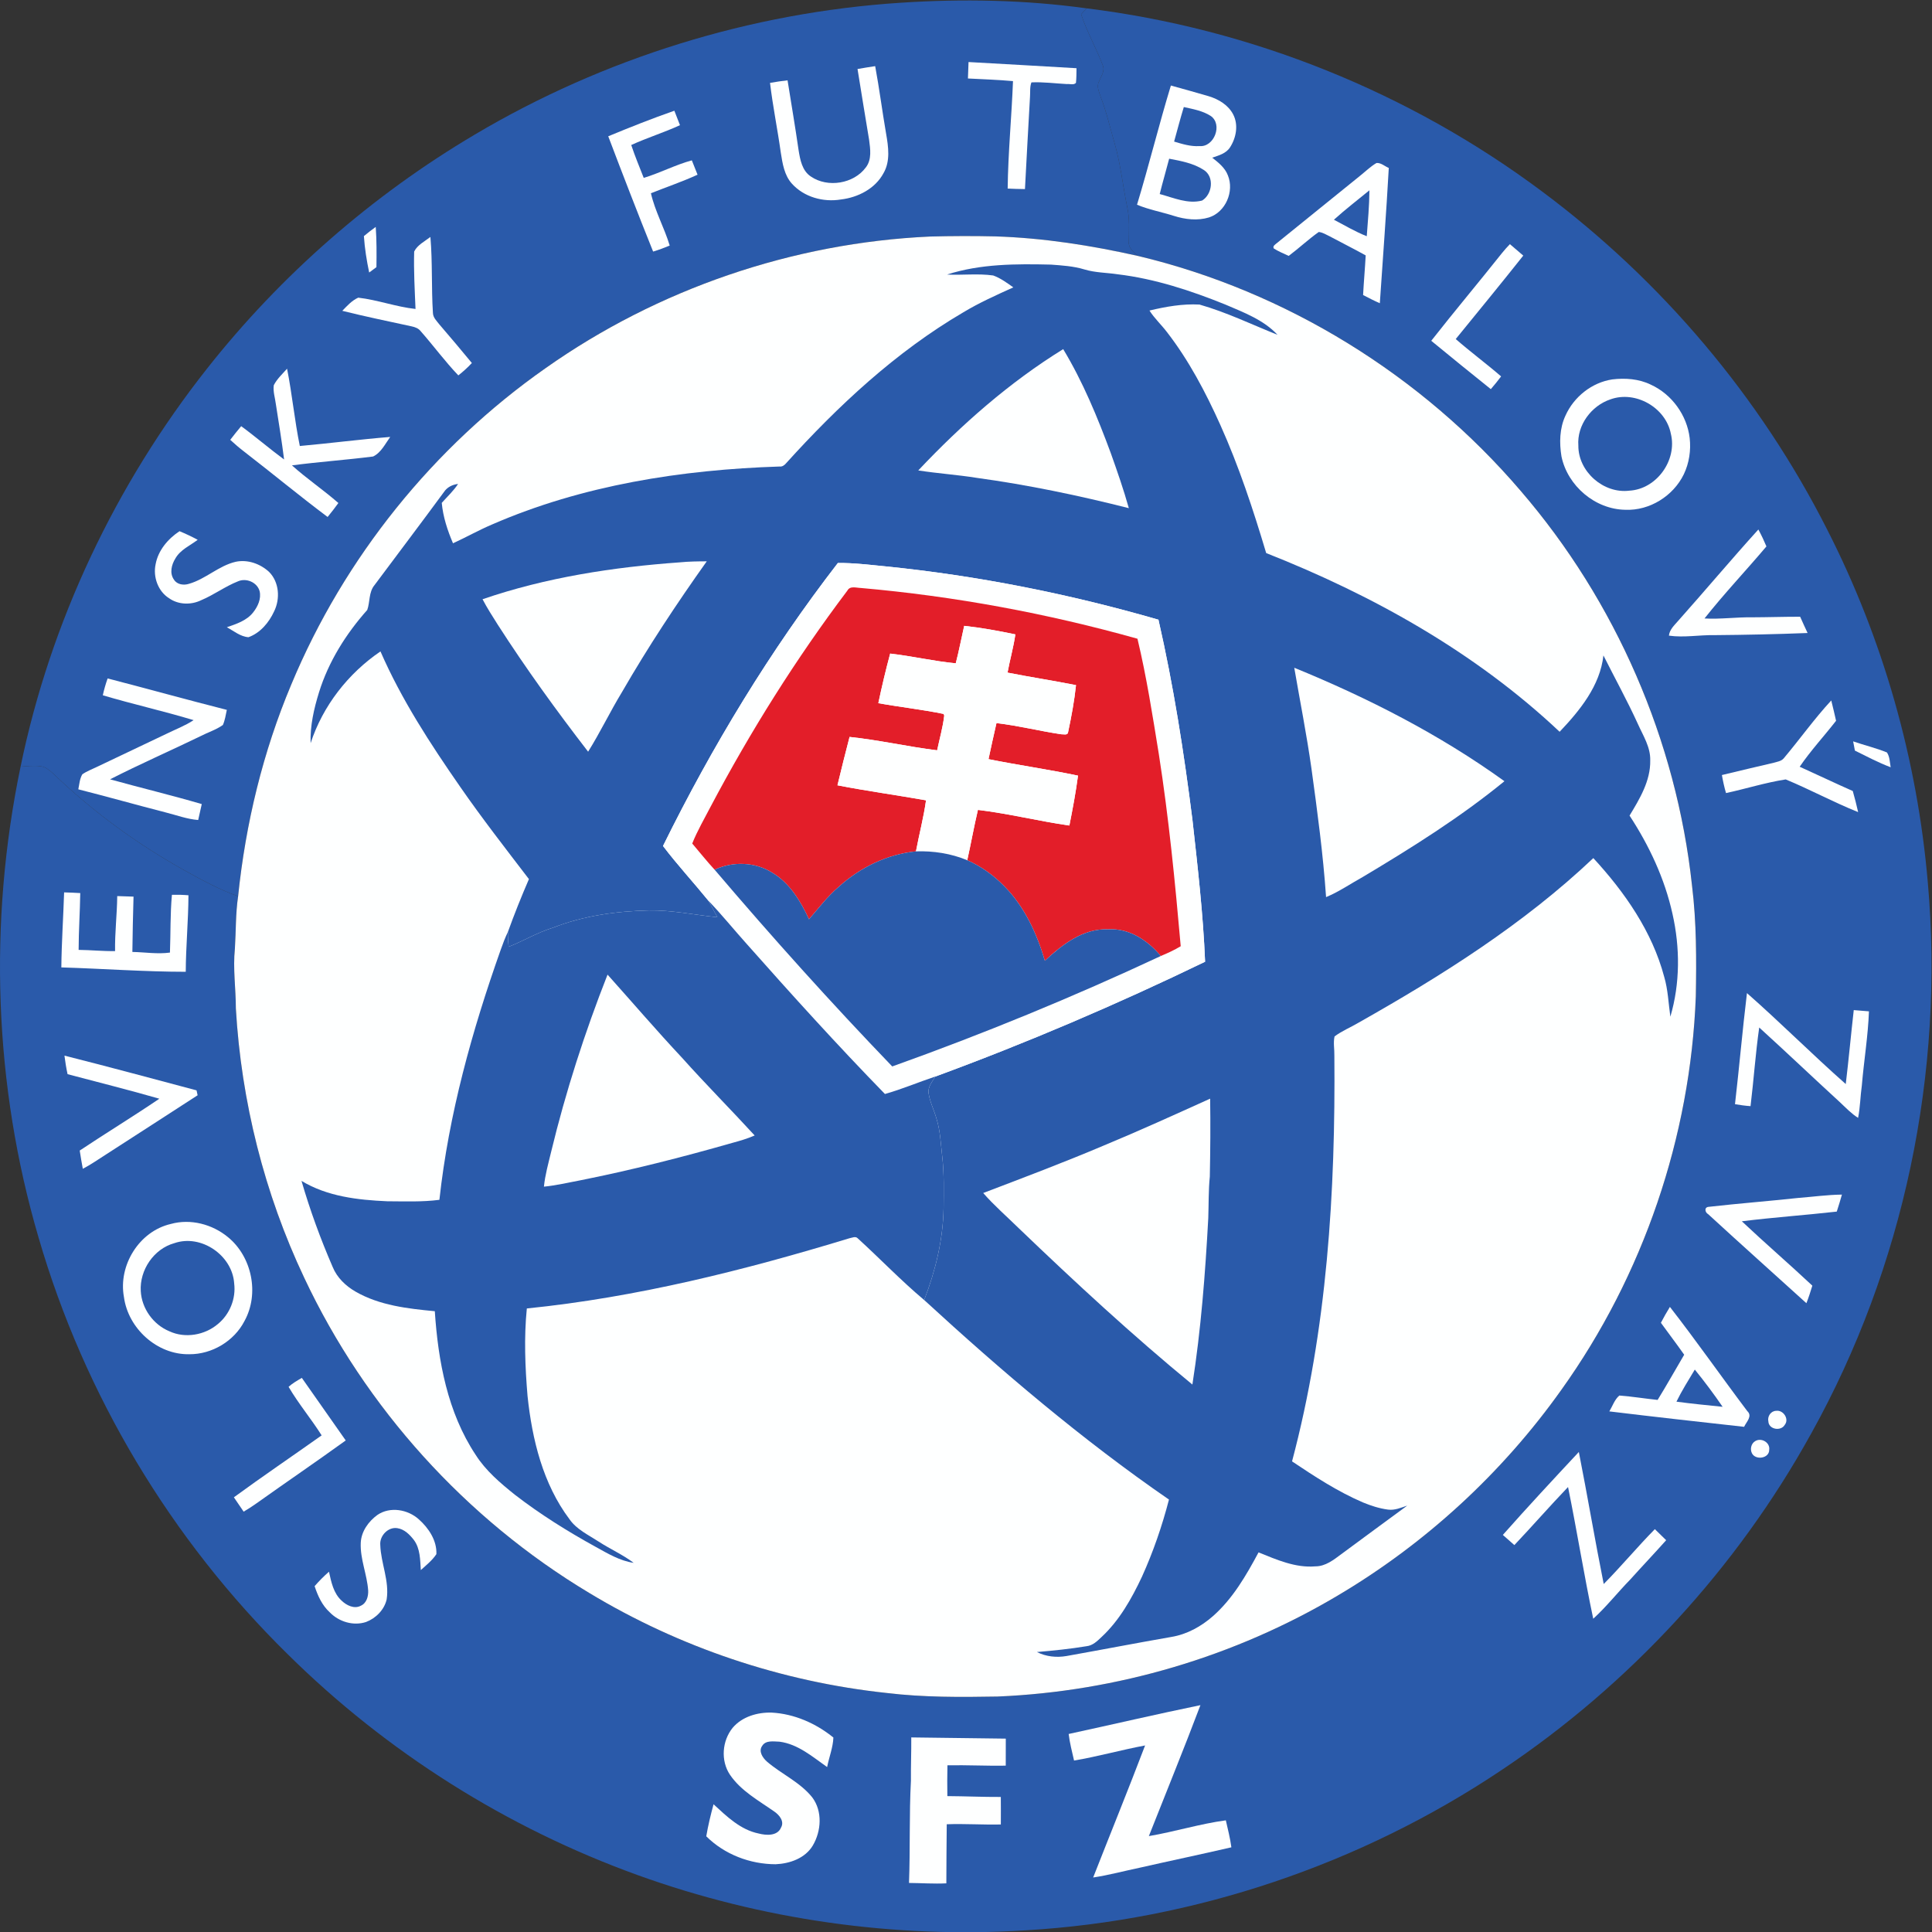<?xml version="1.0" encoding="UTF-8" standalone="no"?>
<svg
   xmlns:dc="http://purl.org/dc/elements/1.1/"
   xmlns:cc="http://creativecommons.org/ns#"
   xmlns:rdf="http://www.w3.org/1999/02/22-rdf-syntax-ns#"
   xmlns:svg="http://www.w3.org/2000/svg"
   xmlns="http://www.w3.org/2000/svg"
   viewBox="0 0 800 800.093"
   height="800.093"
   width="800"
   xml:space="preserve"
   id="svg2"
   version="1.1"><rect x="0" y="0" width="800" height="800.093" fill="#333333" stroke="none"/><defs
     id="defs6"><clipPath
       id="clipPath20"
       clipPathUnits="userSpaceOnUse"><path
         id="path18"
         d="M 0,6000.7 V 0 h 6000 v 6000.7 z" /></clipPath></defs><g
     transform="matrix(1.333,0,0,-1.333,0,800.093)"
     id="g10"><g
       transform="scale(0.1)"
       id="g12"><g
         id="g14"><g
           clip-path="url(#clipPath20)"
           id="g16"><path
             id="path22"
             style="fill:#2a5aaa;fill-opacity:1;fill-rule:nonzero;stroke:none"
             d="m 1474.21,5583.78 c 400.62,237.69 857.53,379.45 1322.38,409.84 192.89,12.68 387.51,9.18 579.11,-17.41 -5.85,-6.09 -11.57,-12.18 -17.36,-18.27 17.91,-54.57 46.89,-104.6 67.08,-158.19 7.92,-17.84 -5.37,-34.46 -11.33,-50.58 -8.79,-15.32 0.31,-32.36 4.86,-47.5 18.52,-47.81 29.79,-97.95 44.12,-147.11 18.27,-63.99 24.97,-130.44 38.45,-195.47 7.88,-35.33 5.36,-71.57 5.05,-107.38 -2.22,-20.18 15.51,-33.22 29.1,-44.73 -145.58,32.73 -293.8,56.06 -443.13,60.86 -67.87,1.59 -135.79,1.35 -203.66,-0.43 -425.96,-19.39 -845.46,-162.69 -1193.84,-408.68 -348.8,-244.39 -626.18,-589.26 -790.024,-982.43 -88.176,-209.38 -142.071,-432.42 -165.328,-658.23 -58.266,20.74 -112.661,50.57 -166.622,80.48 -146.441,81.65 -283.156,181.08 -404.183,297.24 -12.242,11.02 -25.039,23.75 -42.207,26.09 -20.86,2.77 -41.899,0.37 -62.762,-1.17 92.785,450.15 294.973,876.66 579.723,1237.1 229.136,290.29 512.353,537.64 830.573,725.97 v 0" /><path
             id="path24"
             style="fill:#2a5aaa;fill-opacity:1;fill-rule:nonzero;stroke:none"
             d="m 3358.34,5957.94 c 5.79,6.09 11.51,12.18 17.36,18.27 510.81,-62.82 1003.78,-261.43 1415.77,-569.75 369.67,-275.65 675.64,-636.95 884.04,-1048.57 174.19,-341.12 280.57,-716.38 313.06,-1097.92 52.06,-589.44 -74.51,-1193.72 -362.46,-1711.05 C 5395.06,1130.71 5062.32,769.469 4665.02,504.16 4227.5,210.73 3711.09,36.672 3185.14,5.84 2777.64,-19.699 2364.84,38.762 1980.72,177.5 1574.76,324.012 1201.09,559.539 894.184,863.129 531.656,1218.95 261.977,1668.77 120.152,2156.7 -19.211,2630.23 -36.5,3137.71 63.914,3620.71 c 20.863,1.54 41.902,3.94 62.762,1.17 17.168,-2.34 29.965,-15.07 42.207,-26.09 121.027,-116.16 257.742,-215.59 404.183,-297.24 53.961,-29.91 108.356,-59.74 166.622,-80.48 -8.063,-54.02 -6.524,-108.66 -10.032,-162.93 -6.457,-61.9 3.016,-123.67 3.016,-185.57 16.859,-288.94 88.539,-574.8 212.332,-836.54 189.876,-404 502.016,-749.24 884.846,-978.8 280.45,-169.511 598.37,-276.199 924.22,-311.031 114.32,-13.84 229.63,-13.097 344.56,-11.07 370.54,15.441 736.87,123.73 1055.84,313.061 273.18,161.51 511.91,380.98 695.76,639.7 254.24,355.34 401.1,785.91 417.6,1222.47 2.03,114.74 2.27,229.92 -11.82,344 -48.42,449.96 -236.83,883.18 -532.16,1225.96 -306.97,359.07 -728.32,619.96 -1188.18,729.66 -13.59,11.51 -31.32,24.55 -29.1,44.73 0.31,35.81 2.83,72.05 -5.05,107.38 -13.48,65.03 -20.18,131.48 -38.45,195.47 -14.33,49.16 -25.6,99.3 -44.12,147.11 -4.55,15.14 -13.65,32.18 -4.86,47.5 5.96,16.12 19.25,32.74 11.33,50.58 -20.19,53.59 -49.17,103.62 -67.08,158.19 v 0" /><path
             id="path26"
             style="fill:#feffff;fill-opacity:1;fill-rule:nonzero;stroke:none"
             d="m 3008.62,5809.47 c 111.85,-6.09 223.59,-12.74 335.39,-19.19 -0.25,-15.21 0,-30.46 -1.72,-45.6 -7.27,-7.56 -19.01,-2.52 -28.12,-3.63 -36.73,1.91 -73.4,6.95 -110.2,5.23 -5.42,-14.33 -3.26,-30.21 -4.43,-45.22 -5.17,-95.43 -10.89,-190.8 -15.63,-286.23 -17.97,0.12 -35.87,0.73 -53.71,1.6 1.29,111.42 12.24,222.48 16.54,333.79 -46.57,4.19 -93.33,5.73 -139.97,8.19 0.49,17.04 1.23,34.02 1.85,51.06 v 0" /><path
             id="path28"
             style="fill:#feffff;fill-opacity:1;fill-rule:nonzero;stroke:none"
             d="m 2663.81,5787.81 c 18.21,3.2 36.49,6.22 54.82,8.92 12.92,-69.71 21.91,-140.1 33.96,-209.93 7.02,-40.3 13.61,-85.16 -8,-122.38 -25.96,-48.55 -79.49,-75.62 -132.59,-81.9 -54.57,-9.04 -114.31,7.33 -151.97,49.05 -23.87,26.27 -29.29,63 -34.64,96.72 -10.03,72.35 -24.86,143.97 -33.41,216.45 18.02,3.2 36.17,5.85 54.45,7.94 11.5,-72.18 23.81,-144.22 34.21,-216.52 4.86,-30.02 10.89,-64.54 38.46,-82.45 52.05,-35.62 133.02,-22.45 170.55,28.49 18.95,24.49 13.85,57.28 10.09,85.77 -12.36,73.22 -23.99,146.57 -35.93,219.84 v 0" /><path
             id="path30"
             style="fill:#feffff;fill-opacity:1;fill-rule:nonzero;stroke:none"
             d="m 3531.98,5366.22 c 37.28,122.75 67.8,247.53 105.21,370.28 39.07,-10.89 78.26,-21.59 117.21,-33.11 31.02,-9.29 61.53,-27.56 76.61,-57.27 16.43,-32.25 9.04,-72 -9.97,-101.47 -12.18,-19.26 -35.31,-25.41 -55.5,-32.24 19.2,-15.07 39.75,-31.25 48.67,-54.88 20.49,-49.59 -6.83,-114.26 -58.82,-130.82 -35.32,-10.76 -73.9,-6.21 -108.6,4.81 -38.14,12.12 -77.77,19.25 -114.81,34.7 v 0" /><path
             id="path32"
             style="fill:#2a5aaa;fill-opacity:1;fill-rule:nonzero;stroke:none"
             d="m 3677.37,5669.68 c 28.3,-6.34 58.08,-11.45 82.94,-27.26 39.07,-25.84 11.44,-98.26 -34.33,-94.01 -27.07,-1.85 -53.16,6.39 -78.76,13.97 9.97,35.8 19.2,71.8 30.15,107.3 v 0" /><path
             id="path34"
             style="fill:#feffff;fill-opacity:1;fill-rule:nonzero;stroke:none"
             d="m 1889.41,5578.86 c 67.8,28.06 136.1,55.19 205.38,79.37 5.79,-14.94 11.57,-29.96 17.48,-44.91 -49.53,-22.77 -101.83,-38.89 -151.43,-61.59 11.51,-34.58 25.54,-68.24 38.83,-102.14 50.82,15.44 98.14,40.48 149.39,54.51 5.97,-14.83 11.88,-29.71 17.79,-44.6 -47.26,-21.66 -96.61,-38.34 -144.84,-57.59 12.79,-56.3 41.77,-107.31 58.32,-162.5 -16.86,-7.08 -33.96,-13.48 -51.5,-18.7 -47.8,118.8 -94.01,238.36 -139.42,358.15 v 0" /><path
             id="path36"
             style="fill:#2a5aaa;fill-opacity:1;fill-rule:nonzero;stroke:none"
             d="m 3631.84,5509.21 c 36.91,-7.01 75.74,-14.15 107.62,-35.01 33.52,-21.1 26.45,-75.86 -5.3,-95 -44.86,-11.57 -88.97,8.8 -131.66,20.25 9.04,36.79 19.93,73.09 29.34,109.76 v 0" /><path
             id="path38"
             style="fill:#feffff;fill-opacity:1;fill-rule:nonzero;stroke:none"
             d="m 4223.93,5455.38 c 17.11,13.59 32.85,29.22 51.81,40.42 13.96,1.48 25.78,-10.28 38.33,-15.32 -7.76,-140.16 -18.39,-280.14 -27.82,-420.24 -17.71,7.69 -34.88,16.55 -51.99,25.47 2.16,41.1 5.91,82.02 8.07,123.12 -36.98,20.61 -74.88,39.44 -112.17,59.43 -10.89,5.11 -21.47,12.06 -33.65,13.29 -32.43,-23.01 -61.48,-50.39 -93.28,-74.26 -15.75,7.2 -31.81,13.85 -46.46,23.07 -3.87,7.51 3.58,11.45 8.37,15.69 86.39,69.59 172.35,139.74 258.79,209.33 v 0" /><path
             id="path40"
             style="fill:#2a5aaa;fill-opacity:1;fill-rule:nonzero;stroke:none"
             d="m 4143.64,5319.64 c 35.44,32 73.27,61.16 110.26,91.37 -0.25,-47.68 -4.74,-95.12 -8.25,-142.62 -35.5,14.03 -68.36,33.59 -102.01,51.25 v 0" /><path
             id="path42"
             style="fill:#feffff;fill-opacity:1;fill-rule:nonzero;stroke:none"
             d="m 1130.39,5268.76 c 11.94,9.9 24.12,19.57 36.8,28.54 2.89,-41.53 2.77,-83.3 2.15,-124.96 -7.5,-5.54 -15.01,-11.13 -22.52,-16.67 -7.87,37.29 -13.85,75 -16.43,113.09 v 0" /><path
             id="path44"
             style="fill:#feffff;fill-opacity:1;fill-rule:nonzero;stroke:none"
             d="m 1695.04,4858.73 c 348.38,245.99 767.88,389.29 1193.84,408.68 67.87,1.78 135.79,2.02 203.66,0.43 149.33,-4.8 297.55,-28.13 443.13,-60.86 459.86,-109.7 881.21,-370.59 1188.18,-729.66 295.33,-342.78 483.74,-776 532.16,-1225.96 14.09,-114.08 13.85,-229.26 11.82,-344 -16.5,-436.56 -163.36,-867.13 -417.6,-1222.47 -183.85,-258.72 -422.58,-478.19 -695.76,-639.7 -318.97,-189.331 -685.3,-297.62 -1055.84,-313.061 -114.93,-2.027 -230.24,-2.77 -344.56,11.07 -325.85,34.832 -643.77,141.52 -924.22,311.031 -382.83,229.56 -694.97,574.8 -884.846,978.8 -123.793,261.74 -195.473,547.6 -212.332,836.54 0,61.9 -9.473,123.67 -3.016,185.57 3.508,54.27 1.969,108.91 10.032,162.93 23.257,225.81 77.152,448.85 165.328,658.23 163.844,393.17 441.224,738.04 790.024,982.43 v 0" /><path
             id="path46"
             style="fill:#feffff;fill-opacity:1;fill-rule:nonzero;stroke:none"
             d="m 1286.55,5220.76 c 9.97,20.49 32.8,31.69 50.46,45.35 6.76,-78.51 2.77,-157.57 7.81,-236.15 0.43,-14.39 11.63,-24.66 19.81,-35.31 34.28,-39.57 67.75,-79.86 101.16,-120.11 -12.99,-13.9 -27.07,-26.7 -42.03,-38.45 -41.66,43.5 -77.28,92.29 -117.03,137.39 -6.82,8.8 -17.41,12.62 -27.93,14.89 -71.92,15.63 -144.1,30.45 -215.53,48.3 14.88,15.33 29.71,32.06 49.53,40.86 60.05,-6.83 117.64,-28.61 177.94,-35.07 -2.41,59.37 -5.91,118.87 -4.19,178.3 v 0" /><path
             id="path48"
             style="fill:#feffff;fill-opacity:1;fill-rule:nonzero;stroke:none"
             d="m 4665.95,5216.34 c 7.63,9.53 15.88,18.58 24.37,27.44 13.72,-11.94 27.57,-23.82 41.53,-35.57 -69.03,-87.05 -139.61,-173.01 -209.81,-259.22 45.84,-40.05 94.88,-76.23 140.95,-116.04 -10.14,-13.6 -20.85,-26.7 -31.98,-39.56 -61.9,49.83 -123.8,99.61 -185.02,150.19 72.11,91.86 147.3,181.33 219.96,272.76 v 0" /><path
             id="path50"
             style="fill:#2a5aaa;fill-opacity:1;fill-rule:nonzero;stroke:none"
             d="m 2941.8,5149.33 c 103.86,33.47 214.8,33.41 322.83,30.89 34.77,-2.59 70.08,-4.74 103.69,-14.95 33.72,-10.28 69.27,-9.91 103.85,-15.14 115.61,-13.91 227.1,-50.64 334.6,-94.14 57.16,-24.55 118.25,-47.31 161.76,-93.89 -80.42,32.18 -158.94,70.27 -242.43,94.02 -52.35,2.82 -104.66,-6.46 -155.42,-18.59 15.19,-24.05 36.37,-43.44 53.59,-66.02 68.42,-88.1 120.73,-187.6 166.38,-289.06 57.9,-128.78 102.2,-263.16 142.56,-398.33 332.25,-131 650.48,-309 911.54,-555.12 62.89,66.27 125.71,143.12 136.05,237.19 35.62,-71 74.14,-140.59 107.06,-212.95 16.24,-36.24 39.56,-72.05 38.33,-113.39 1.17,-63.19 -32.67,-119.06 -64.23,-171.23 61.03,-93.22 109.21,-195.91 133.33,-305.06 23.74,-104.85 23.92,-216.1 -6.59,-319.58 -5.9,41.4 -7.26,83.55 -19.13,123.91 -37.35,140.6 -122.63,262.98 -220.15,368.74 -216.52,-205.07 -470.52,-365.16 -729.24,-511.24 -24.62,-14.7 -51.75,-25.41 -74.64,-42.82 -4.36,-19.57 0,-39.8 -0.55,-59.69 3.76,-422.95 -22.52,-850.02 -131.43,-1260.28 70.33,-47.14 141.71,-93.71 219.72,-127.31 25.16,-10.45 51.38,-18.95 78.51,-22.51 20.73,-2.84 40.36,6.08 59.62,12.42 -68.42,-49.84 -136.35,-100.41 -204.58,-150.56 -23.99,-17.84 -49.4,-38.27 -80.98,-38.14 -62.08,-5.24 -120.22,20.85 -176.39,43.37 -38.27,-71.31 -79.68,-143.24 -141.03,-197.499 -36.73,-32.441 -81.22,-57.16 -130.01,-65.16 -108.66,-18.902 -217.01,-39.93 -325.6,-59.262 -31.02,-5.347 -63.63,-1.957 -91.81,12.43 51.62,4.371 103.18,9.66 154.32,18.101 19.01,2.02 33.16,15.872 46.33,28.422 55.75,51.797 93.59,119.238 125.64,187.418 34.95,77.21 62.64,157.63 83.93,239.65 -269.62,185.82 -519.56,398.58 -760.44,619.9 35.26,91.06 58.58,187.11 60.36,285.06 0.25,53.53 1.97,107.31 -4.25,160.59 -4.61,39.45 -5.9,79.68 -17.84,117.83 -7.57,26.82 -20.79,51.99 -24.67,79.74 -2.34,19.38 11.69,35.13 20.73,50.88 285.13,104.85 564.89,224.4 838.33,356.75 -6.02,147.36 -23.01,294.1 -39.31,440.6 -26.27,208.65 -58.71,416.8 -105.59,621.87 -277.25,80.23 -561.5,136.78 -848.78,165.76 -48.92,4.68 -97.84,10.95 -147.06,10.34 -211.04,-273.06 -390.64,-569.64 -543.17,-879 44.54,-58.82 94.75,-113.03 141.2,-170.25 9.73,-16.73 18.41,-34.09 27.57,-51.13 -70.88,7.26 -141.15,22.34 -212.7,21.16 -101.34,-2.39 -203.48,-16.49 -298.24,-53.83 -47.99,-14.58 -90.99,-40.86 -137.45,-59.19 -1.36,15.32 -2.64,30.64 -2.28,46.02 19.94,55.44 41.97,110.2 65.35,164.28 -72.36,94.7 -145.7,188.71 -213.57,286.73 -92.84,133.64 -182.37,270.97 -247.59,420.54 -100.41,-68.23 -179.17,-169.26 -217.01,-285.06 -1.847,53.96 10.336,107.18 26.211,158.38 29.599,95.31 83.799,181.32 149.759,255.53 8.8,24.73 4.31,55 22.4,76.97 71.74,96.35 144.41,192.09 215.54,288.94 9.9,15.32 26.39,23.44 44.17,25.53 -14.21,-21.84 -33.53,-39.5 -50.7,-58.88 4.06,-43.62 17.84,-85.47 34.95,-125.52 40.79,18.64 79.93,40.85 121.27,58.39 280.88,122.26 588.59,170.19 893.03,180.09 8,-1.04 14.39,3.33 19.44,9.05 162.13,179.35 341.61,346.9 551.11,469.71 49.78,30.02 102.88,53.77 155.73,77.71 -19.75,13.97 -39.62,28.73 -62.57,36.98 -47.5,6.7 -95.68,0.49 -143.36,2.89 v 0" /><path
             id="path52"
             style="fill:#feffff;fill-opacity:1;fill-rule:nonzero;stroke:none"
             d="m 2852.46,4540.87 c 134.38,142.56 283.15,273.56 450.2,376.8 61.28,-101.52 106.69,-211.84 147.79,-322.83 20.12,-56.55 39.94,-113.34 56.12,-171.18 -155.61,39.38 -313,72.3 -472.11,94.08 -60.42,9.72 -121.64,13.66 -182,23.13 v 0" /><path
             id="path54"
             style="fill:#feffff;fill-opacity:1;fill-rule:nonzero;stroke:none"
             d="m 850.496,4805.69 c 10.152,19.57 26.707,34.83 41.227,51.13 15.875,-79.55 23.32,-160.59 39.625,-240.08 93.702,8.43 187.052,20.61 280.812,28.18 -15.56,-21.41 -28.48,-49.1 -53.22,-60.79 -83.73,-10.71 -168.217,-16.49 -252.022,-27.57 46.086,-41.41 97.652,-76.17 144.222,-116.9 -10.64,-14.89 -21.96,-29.23 -33.47,-43.38 -87.494,65.53 -171.658,135.36 -258.174,202.18 -15.379,11.76 -30.086,24.31 -44.301,37.42 10.957,14.45 22.399,28.54 34.028,42.45 45.347,-33.23 87.925,-70.14 133.273,-103.43 -7.203,57.53 -16.676,114.75 -25.598,172.03 -2.402,19.51 -9.226,39.07 -6.402,58.76 v 0" /><path
             id="path56"
             style="fill:#feffff;fill-opacity:1;fill-rule:nonzero;stroke:none"
             d="m 5008.24,4823.6 c 40.3,4.86 82.62,1.84 119.61,-16.19 65.28,-29.71 112.65,-95 120.96,-166.25 4.25,-38.08 -1.66,-77.58 -18.27,-112.22 -32.74,-67.44 -106.08,-113.46 -181.51,-110.32 -94.08,1.29 -179.6,74.26 -198.56,165.88 -6.88,42.15 -5.96,87.49 12.49,126.75 26.03,58.2 81.9,102.81 145.28,112.35 v 0" /><path
             id="path58"
             style="fill:#2a5aaa;fill-opacity:1;fill-rule:nonzero;stroke:none"
             d="m 5002.57,4761.64 c 77.9,28.18 171.85,-25.41 187.67,-106.69 20.43,-82.02 -43.99,-172.28 -128.97,-176.96 -80.04,-9.97 -158.86,59.13 -158.32,139.92 -4.85,63.43 40.32,123.85 99.62,143.73 v 0" /><path
             id="path60"
             style="fill:#feffff;fill-opacity:1;fill-rule:nonzero;stroke:none"
             d="m 5212.57,4073.13 c 83.86,94.14 164.96,190.8 249.56,284.26 9.23,-17.1 17.54,-34.57 25.04,-52.54 -63.43,-75.19 -131.41,-146.68 -192.33,-223.84 49.34,-2.77 98.5,4.3 147.85,3.57 49.78,0.12 99.49,1.91 149.27,1.78 7.32,-16.92 15.32,-33.65 23.07,-50.51 -96.41,-3.82 -192.83,-5.85 -289.3,-6.65 -47.2,0.92 -94.4,-8.3 -141.46,-1.54 2.03,18.89 16.61,31.88 28.3,45.47 v 0" /><path
             id="path62"
             style="fill:#feffff;fill-opacity:1;fill-rule:nonzero;stroke:none"
             d="m 483.355,4249.29 c 7.938,43.38 38.333,79 74.266,102.81 19.258,-7.93 38.149,-16.85 56.484,-26.76 -23.933,-18.15 -53.902,-30.7 -69.339,-57.96 -12.067,-19.38 -18.707,-45.9 -4.246,-65.96 9.66,-15.32 30.148,-18.03 46.203,-12.86 52.117,14.77 92.355,56.17 145.461,68.54 37.097,7.88 76.171,-6.15 103.613,-31.38 31.746,-31.81 35.008,-83.8 15.625,-122.87 -15.934,-34.58 -43.008,-66.94 -79.559,-80.05 -24.914,1.72 -45.711,19.38 -67.183,30.95 29.535,10.22 61.648,20.43 81.707,46.09 14.457,18.21 25.66,42.39 20.058,66.02 -7.566,27.62 -41.597,41.84 -67.312,30.45 -39.813,-15.75 -74.508,-41.96 -114.074,-58.51 -31.071,-15.26 -70.579,-14.46 -99.305,5.72 -34.824,21.54 -50.766,66.39 -42.399,105.77 v 0" /><path
             id="path64"
             style="fill:#feffff;fill-opacity:1;fill-rule:nonzero;stroke:none"
             d="m 2112.21,4255.38 c 27.68,2.71 55.5,3.07 83.24,3.14 -93.58,-131.55 -182.68,-266.42 -263.4,-406.28 -36.92,-60.66 -67.49,-124.96 -105.15,-185.08 -98.69,127.86 -193.51,258.86 -280.82,394.78 -16.3,25.9 -32.98,51.62 -47.13,78.81 197.51,67.81 405.53,99.74 613.26,114.63 v 0" /><path
             id="path66"
             style="fill:#feffff;fill-opacity:1;fill-rule:nonzero;stroke:none"
             d="m 2602.71,4253.29 c 49.22,0.61 98.14,-5.66 147.06,-10.34 287.28,-28.98 571.53,-85.53 848.78,-165.76 46.88,-205.07 79.32,-413.22 105.59,-621.87 16.3,-146.5 33.29,-293.24 39.31,-440.6 -273.44,-132.35 -553.2,-251.9 -838.33,-356.75 -52.29,-17.47 -103.12,-39.13 -156.16,-54.14 -147.48,151.3 -289.3,308.01 -429.4,466.14 -39.94,44.42 -77.41,91 -118.82,134.07 -46.45,57.22 -96.66,111.43 -141.2,170.25 152.53,309.36 332.13,605.94 543.17,879 v 0" /><path
             id="path68"
             style="fill:#e31e29;fill-opacity:1;fill-rule:nonzero;stroke:none"
             d="m 2632.25,4167.52 c 8.12,15.68 27.44,8.55 41.34,8.24 290.67,-25.47 578.87,-78.81 859.8,-157.7 28.31,-118.38 47.02,-238.85 66.46,-358.95 30.89,-197.7 50.39,-396.98 67.92,-596.28 -19.68,-11.93 -40.67,-21.47 -61.9,-30.33 -39.86,47.99 -97.95,86.82 -162.8,82.76 -78.08,3.75 -143.24,-47.32 -197.32,-97.53 -25.04,84.6 -63.01,167.73 -125.76,231.23 -32.92,33.96 -72.06,62.08 -115.38,81.09 11.64,51.93 20.86,104.41 33.17,156.28 95.43,-11.38 188.95,-34.88 284.08,-48.55 10.27,51.45 19.93,103.01 26.83,155 -92.24,19.38 -185.64,32.67 -278.05,51.19 8.06,37.35 16.11,74.76 24.74,111.98 67.49,-7.75 133.57,-24.61 200.7,-34.58 6.89,0.37 20.86,-4.3 21.84,6.46 10.28,48.24 19.32,96.97 24.56,146.07 -70.71,14.09 -142.02,24.92 -212.71,38.89 7.31,39.75 18.52,78.7 24.3,118.75 -52.54,11.01 -105.52,20.74 -158.93,26.52 -8.86,-38.76 -16.18,-77.9 -26.21,-116.35 -68.42,6.52 -135.49,22.39 -203.72,30.21 -13.72,-50.95 -25.9,-102.39 -36.79,-154.07 67.31,-12.12 135.54,-19.56 202.55,-33.35 l 2.21,-4.98 c -4.18,-36.55 -14.58,-72.12 -22.09,-108.11 -91.06,11.26 -180.77,32 -272.01,41.59 -12.93,-49.96 -25.66,-100.04 -37.6,-150.25 91.31,-17.78 183.54,-30.39 275.1,-46.63 -7.32,-53.41 -21.41,-105.59 -31.26,-158.56 -89.65,-9.05 -173.82,-50.21 -240.15,-110.39 -34.88,-29.53 -62.26,-66.26 -92.1,-100.54 -26.03,55.87 -59.44,112.17 -113.9,144.53 -53.1,33.72 -122.69,36 -179.29,9.42 -24.24,26.15 -46.39,54.21 -69.53,81.34 15.82,39.69 37.54,76.6 57.1,114.5 123.92,234.25 265.13,459.5 424.8,671.1 v 0" /><path
             id="path70"
             style="fill:#feffff;fill-opacity:1;fill-rule:nonzero;stroke:none"
             d="m 2995.14,4058.06 c 53.41,-5.78 106.39,-15.51 158.93,-26.52 -5.78,-40.05 -16.99,-79 -24.3,-118.75 70.69,-13.97 142,-24.8 212.71,-38.89 -5.24,-49.1 -14.28,-97.83 -24.56,-146.07 -0.98,-10.76 -14.95,-6.09 -21.84,-6.46 -67.13,9.97 -133.21,26.83 -200.7,34.58 -8.63,-37.22 -16.68,-74.63 -24.74,-111.98 92.41,-18.52 185.81,-31.81 278.05,-51.19 -6.9,-51.99 -16.56,-103.55 -26.83,-155 -95.13,13.67 -188.65,37.17 -284.08,48.55 -12.31,-51.87 -21.53,-104.35 -33.17,-156.28 -50.2,20.86 -105.15,29.35 -159.29,27.51 9.85,52.97 23.94,105.15 31.26,158.56 -91.56,16.24 -183.79,28.85 -275.1,46.63 11.94,50.21 24.67,100.29 37.6,150.25 91.24,-9.59 180.95,-30.33 272.01,-41.59 7.51,35.99 17.91,71.56 22.09,108.11 l -2.21,4.98 c -67.01,13.79 -135.24,21.23 -202.55,33.35 10.89,51.68 23.07,103.12 36.79,154.07 68.23,-7.82 135.3,-23.69 203.72,-30.21 10.03,38.45 17.35,77.59 26.21,116.35 v 0" /><path
             id="path72"
             style="fill:#feffff;fill-opacity:1;fill-rule:nonzero;stroke:none"
             d="m 4020.45,3927.93 c 229.2,-93.71 451.68,-207.36 652.88,-352.44 -136.77,-111.92 -287.14,-206.12 -438.63,-296.63 -38.4,-21.23 -74.76,-46.52 -115.43,-63.44 -9.23,133.82 -27.19,266.91 -45.47,399.82 -14.76,104.72 -35.44,208.46 -53.35,312.69 v 0" /><path
             id="path74"
             style="fill:#feffff;fill-opacity:1;fill-rule:nonzero;stroke:none"
             d="m 319.387,3842.4 c 3.812,17.72 8.855,35.19 14.949,52.3 123.551,-31.93 246.543,-66.21 370.277,-97.65 -3.383,-15.75 -5.722,-32.05 -12.246,-46.94 -21.101,-15.08 -46.449,-22.71 -69.34,-34.64 -93.398,-45.35 -188.648,-86.88 -281.125,-134.14 94.754,-26.39 190.496,-49.22 284.875,-76.9 -3.75,-16.5 -7.441,-32.98 -11.132,-49.48 -34.825,2.71 -67.684,15.26 -101.282,23.63 -90.562,23.26 -180.457,48.73 -271.086,71.68 3.2,15.69 4.243,32.49 12.364,46.52 13.597,9.66 29.472,15.44 44.421,22.7 72.301,34.15 144.532,68.54 216.649,103.06 28.363,13.97 58.262,25.1 84.719,42.64 -93.332,28.18 -188.582,49.47 -282.043,77.22 v 0" /><path
             id="path76"
             style="fill:#feffff;fill-opacity:1;fill-rule:nonzero;stroke:none"
             d="m 5540.58,3646.18 c 50.09,59.38 95.19,123.12 147.98,180.16 5.22,-20.98 10.21,-42.02 14.95,-63.13 -37.28,-47.87 -78.82,-92.66 -113.03,-142.8 55.07,-24.8 109.52,-51.01 164.9,-75.38 6.28,-21.6 11.63,-43.5 16.67,-65.53 -76.42,30.58 -149.02,70.15 -225,101.53 -62.58,-9.72 -123.5,-29.05 -185.39,-42.4 -5.48,18.34 -9.48,37.1 -12.8,56 53.71,13.16 107.62,25.53 161.46,38.26 10.45,3.14 22.58,4.56 30.26,13.29 v 0" /><path
             id="path78"
             style="fill:#feffff;fill-opacity:1;fill-rule:nonzero;stroke:none"
             d="m 5756.55,3699.22 c 34.76,-12 70.82,-20.55 104.96,-34.39 8.92,-13.41 8.87,-30.58 11.58,-46.02 -38.28,14.45 -74.45,33.65 -111.07,51.74 -1.84,9.6 -3.63,19.13 -5.47,28.67 v 0" /><path
             id="path80"
             style="fill:#2a5aaa;fill-opacity:1;fill-rule:nonzero;stroke:none"
             d="m 2605.17,3247.17 c 66.33,60.18 150.5,101.34 240.15,110.39 54.14,1.84 109.09,-6.65 159.29,-27.51 43.32,-19.01 82.46,-47.13 115.38,-81.09 62.75,-63.5 100.72,-146.63 125.76,-231.23 54.08,50.21 119.24,101.28 197.32,97.53 64.85,4.06 122.94,-34.77 162.8,-82.76 -272.45,-127.43 -551.04,-241.81 -834.26,-343.08 -190.25,197.81 -373.85,402.09 -551.73,611.16 56.6,26.58 126.19,24.3 179.29,-9.42 54.46,-32.36 87.87,-88.66 113.9,-144.53 29.84,34.28 57.22,71.01 92.1,100.54 v 0" /><path
             id="path82"
             style="fill:#feffff;fill-opacity:1;fill-rule:nonzero;stroke:none"
             d="m 190.543,2997.05 c 0.734,77.78 6.152,155.37 8.613,233.08 16.739,-0.49 33.41,-1.11 50.145,-2.15 -0.86,-58.82 -4.922,-117.59 -5.043,-176.47 37.777,-0.37 75.433,-4.43 113.215,-3.75 -0.926,57.1 6.086,113.82 6.707,170.86 16.855,-0.73 33.773,-1.23 50.632,-1.66 -1.535,-57.29 -3.074,-114.57 -3.624,-171.85 38.886,-0.74 77.89,-7.32 116.718,-1.97 2.332,59.81 0.672,119.92 6.153,179.54 17.168,0.25 34.332,0 51.375,-1.54 -0.43,-79.31 -8,-158.31 -8.43,-237.68 -128.899,0.07 -257.617,9.78 -386.461,13.59 v 0" /><path
             id="path84"
             style="fill:#2a5aaa;fill-opacity:1;fill-rule:nonzero;stroke:none"
             d="m 2200.74,3204.04 c 41.41,-43.07 78.88,-89.65 118.82,-134.07 140.1,-158.13 281.92,-314.84 429.4,-466.14 53.04,15.01 103.87,36.67 156.16,54.14 -9.04,-15.75 -23.07,-31.5 -20.73,-50.88 3.88,-27.75 17.1,-52.92 24.67,-79.74 11.94,-38.15 13.23,-78.38 17.84,-117.83 6.22,-53.28 4.5,-107.06 4.25,-160.59 -1.78,-97.95 -25.1,-194 -60.36,-285.06 -71.86,60.3 -136.83,128.29 -206.12,191.41 -6.95,7.76 -17.72,1.85 -25.96,0.43 -327.27,-99.61 -661.19,-183.59 -1002.18,-218.11 -9.05,-90.39 -5.35,-181.7 2.22,-272.08 14.2,-134.69 47.74,-272.88 130.49,-382.9 22.34,-31.87 58.65,-48.42 90.33,-69.16 35.56,-23.19 74.94,-40.48 108.9,-66.08 -43.13,6.22 -80.97,29.23 -118.5,49.91 -87.12,47.99 -171.85,100.84 -250.6,161.75 -45.35,36.36 -90.63,74.7 -122.08,124.29 -87.06,131.43 -116.35,291.03 -126.62,445.77 -84.12,7.94 -171.61,17.85 -246.12,60.79 -30.7,17.67 -57.77,43.57 -71.25,76.86 -37.655,86.93 -70.327,176.15 -96.722,267.16 79.802,-48.49 175.052,-59.33 266.482,-63.32 53.96,-0.19 108.22,-2.52 161.88,4.49 28.98,265.93 101.4,525.33 190.49,776.92 6.52,18.7 13.66,37.23 22.21,55.07 -0.36,-15.38 0.92,-30.7 2.28,-46.02 46.46,18.33 89.46,44.61 137.45,59.19 94.76,37.34 196.9,51.44 298.24,53.83 71.55,1.18 141.82,-13.9 212.7,-21.16 -9.16,17.04 -17.84,34.4 -27.57,51.13 v 0" /><path
             id="path86"
             style="fill:#feffff;fill-opacity:1;fill-rule:nonzero;stroke:none"
             d="m 1887.26,2974.66 c 77.28,-86.33 152.71,-174.31 231.96,-258.92 73.28,-81.88 150.81,-159.78 225.07,-240.76 -22.58,-9.83 -46.27,-16.85 -70.08,-23.18 -156.47,-44.74 -314.35,-84.85 -473.96,-116.6 -36.79,-6.84 -73.28,-15.57 -110.62,-19.2 3.69,36.67 13.78,72.11 22.33,107.79 45.29,187.48 104.66,371.46 175.3,550.87 v 0" /><path
             id="path88"
             style="fill:#feffff;fill-opacity:1;fill-rule:nonzero;stroke:none"
             d="m 5426.69,2917.26 c 104.42,-91.81 202.68,-190.56 306.91,-282.54 9.23,76.47 16.11,153.2 24.85,229.74 15.7,-1.1 31.39,-2.46 47.2,-3.87 -2.83,-77.1 -15.63,-153.45 -22.09,-230.31 -4.74,-33.4 -5.04,-67.37 -11.63,-100.6 -20.92,13.17 -37.96,31.26 -55.81,48 -84.17,77.16 -166.87,155.92 -251.34,232.7 -11.57,-81.09 -17.05,-162.93 -26.95,-244.27 -16.24,1.05 -32.37,3.38 -48.3,6.09 13.29,114.94 23.26,230.24 37.16,345.06 v 0" /><path
             id="path90"
             style="fill:#feffff;fill-opacity:1;fill-rule:nonzero;stroke:none"
             d="m 200.203,2723.01 c 137.152,-34.45 273.613,-71.68 410.332,-107.86 0.86,-3.81 2.524,-11.45 3.328,-15.27 -94.57,-61.76 -189.883,-122.37 -284.57,-183.9 -23.879,-15.07 -46.949,-31.56 -72.059,-44.48 -3.683,18.82 -6.582,37.78 -9.593,56.67 81.832,54.57 165.945,105.7 247.343,161.01 -94.504,27.27 -190.058,51.01 -285.121,76.24 -4.121,19.02 -7.261,38.27 -9.66,57.59 v 0" /><path
             id="path92"
             style="fill:#feffff;fill-opacity:1;fill-rule:nonzero;stroke:none"
             d="m 3427.32,2443.18 c 111.67,46.33 221.69,96.35 331.83,146.19 1.28,-80.67 0.54,-161.33 -0.99,-242 -4.37,-42.88 -3.32,-85.95 -4.81,-128.96 -9.34,-172.89 -22.63,-345.97 -49.33,-517.15 -186.87,153.52 -364.5,317.92 -539,485.28 -37.1,36.43 -76.6,70.57 -110.82,109.71 124.91,47.62 249.99,94.75 373.12,146.93 v 0" /><path
             id="path94"
             style="fill:#feffff;fill-opacity:1;fill-rule:nonzero;stroke:none"
             d="m 5586.91,2281.06 c 44.92,3.43 89.59,9.77 134.76,10.27 -4.87,-17.72 -10.35,-35.26 -16,-52.79 -98.2,-11.08 -196.9,-17.85 -294.91,-30.1 71.92,-67.79 146.92,-132.34 219.04,-199.96 -5.6,-18.34 -11.45,-36.67 -18.46,-54.51 -101.65,92.16 -203.97,183.59 -305,276.44 -10.27,5.6 -13.1,21.72 1.36,22.89 92.91,10.52 186.25,17.72 279.21,27.76 v 0" /><path
             id="path96"
             style="fill:#feffff;fill-opacity:1;fill-rule:nonzero;stroke:none"
             d="m 530.859,2200.2 c 61.157,16.92 128.473,-0.86 176.957,-40.74 74.817,-60.84 98.446,-175.72 51.809,-260.5 -32.063,-62.7 -101.219,-103.99 -171.484,-103.5 -99.801,-2.09 -190.067,79.81 -203.164,177.76 -18.09,98.27 47.312,204.46 145.882,226.98 v 0" /><path
             id="path98"
             style="fill:#2a5aaa;fill-opacity:1;fill-rule:nonzero;stroke:none"
             d="m 541.688,2140.52 c 83.25,28.8 180.281,-38.03 185.753,-125.27 5.911,-47.02 -13.843,-95.75 -50.39,-125.78 -40.797,-34.75 -101.77,-45.58 -150.934,-22.69 -50.019,20.67 -85.89,70.63 -88.847,124.77 -3.813,65.53 40.488,131.31 104.418,148.97 v 0" /><path
             id="path100"
             style="fill:#feffff;fill-opacity:1;fill-rule:nonzero;stroke:none"
             d="m 5187.35,1942.46 c 82.57,-106.02 159.54,-216.39 240.39,-323.71 17.04,-15.68 -2.95,-33.41 -9.9,-48.79 -139.61,15.44 -279.22,31.02 -418.65,47.93 9.98,16.56 16.19,36.67 31.07,49.29 39.75,-3.02 79.19,-9.54 118.93,-13.66 28.49,46.21 54.96,93.64 82.52,140.41 -23.44,33.59 -48.48,65.95 -72.36,99.18 8.74,16.74 18.09,33.29 28,49.35 v 0" /><path
             id="path102"
             style="fill:#2a5aaa;fill-opacity:1;fill-rule:nonzero;stroke:none"
             d="m 5207.65,1648.11 c 16.8,34.45 37.35,66.81 57.03,99.67 30.34,-37.35 59.19,-75.93 86.39,-115.61 -47.86,4.92 -95.73,9.47 -143.42,15.94 v 0" /><path
             id="path104"
             style="fill:#feffff;fill-opacity:1;fill-rule:nonzero;stroke:none"
             d="m 896.461,1694.25 c 12.367,11.13 26.891,19.44 41.16,27.69 45.531,-64.73 91.069,-129.4 136.349,-194.31 -91.493,-66.09 -184.829,-129.58 -276.751,-195.05 -13.047,-9.36 -26.52,-18.02 -40.367,-26.14 -10.032,14.95 -20.18,29.77 -30.332,44.55 89.769,65.64 181.878,128.09 272.628,192.39 -32.425,51.5 -72.105,98.45 -102.687,150.87 v 0" /><path
             id="path106"
             style="fill:#feffff;fill-opacity:1;fill-rule:nonzero;stroke:none"
             d="m 5517.51,1619.68 c 21.97,3.13 41.1,-25.35 26.7,-43.45 -11.87,-20.97 -49.77,-14.58 -51,10.34 -3.52,15.76 7.56,32.74 24.3,33.11 v 0" /><path
             id="path108"
             style="fill:#feffff;fill-opacity:1;fill-rule:nonzero;stroke:none"
             d="m 5452.53,1525.67 c 18.89,11.5 46.64,-4.44 43.26,-27.2 0.31,-26.83 -42.21,-32.92 -53.53,-10.83 -6.65,12.92 -2.59,30.63 10.27,38.03 v 0" /><path
             id="path110"
             style="fill:#feffff;fill-opacity:1;fill-rule:nonzero;stroke:none"
             d="m 4668.35,1234.14 c 77.22,87.25 156.65,172.52 236.09,257.68 26.94,-136.47 49.96,-273.74 77.28,-410.15 54.63,55.2 104.41,115.06 158.86,170.43 11.82,-11.32 23.57,-22.82 35.14,-34.38 -36.74,-41.18 -74.7,-81.1 -111.61,-122.14 -39.02,-39.93 -73.6,-84.17 -114.94,-121.83 -28.68,135.85 -50.51,273.06 -78.27,409.16 -56.67,-59.12 -110.5,-120.9 -166.73,-180.33 -12.07,10.39 -24.01,20.91 -35.82,31.56 v 0" /><path
             id="path112"
             style="fill:#feffff;fill-opacity:1;fill-rule:nonzero;stroke:none"
             d="m 1172.23,1296.16 c 39.32,27.01 94.76,17.36 128.97,-13.73 30.45,-27.13 56.23,-65.77 54.39,-108.03 -12.86,-19.26 -31.26,-34.03 -48.36,-49.42 -2.16,31.63 -1.66,66.33 -21.29,93.1 -12.99,16.92 -29.78,33.96 -51.87,37.1 -28.73,4.5 -55.38,-24.11 -52.8,-52.24 1.86,-56.84 28.8,-111.67 19.82,-169.27 -7.44,-32.16 -33.54,-58.44 -64.05,-70.01 -39.38,-12.918 -83.93,0.551 -112.47,29.84 -23.88,21.6 -37.418,51.5 -47.261,81.52 13.843,16.01 28.731,30.96 44.611,44.85 7.01,-31.86 13.9,-66.87 39.25,-89.88 15.14,-14.59 39.38,-26.95 59.81,-15.69 17.84,7.87 23.57,29.22 22.7,47.13 -3.44,50.02 -25.22,97.53 -23.07,148.09 1.54,35.26 23.87,66.46 51.62,86.64 v 0" /><path
             id="path114"
             style="fill:#feffff;fill-opacity:1;fill-rule:nonzero;stroke:none"
             d="m 3319.64,615.832 c 136.54,29.469 272.51,61.48 409.35,89.527 C 3677.5,569.07 3622.3,434.141 3568.77,298.602 c 80.24,13.527 158.44,38.148 239.11,48.968 6.27,-27.808 13.47,-55.429 17.22,-83.8 -94.38,-21.899 -189.26,-41.719 -283.77,-63.188 -48.54,-10.09 -96.54,-23.203 -145.57,-30.582 53.65,136.781 109.09,272.879 161.32,410.152 -73.96,-13.781 -146.5,-34.402 -220.7,-46.832 -6.21,27.379 -13.41,54.641 -16.74,82.512 v 0" /><path
             id="path116"
             style="fill:#feffff;fill-opacity:1;fill-rule:nonzero;stroke:none"
             d="m 2276.05,635.16 c 29.29,34.582 76.86,48.301 120.91,47.07 70.27,-3.691 137.64,-33.41 191.85,-77.46 -1.23,-31.258 -13.48,-61.11 -19.44,-91.75 -45.48,32.062 -90.58,71.32 -147.73,78.832 -17.97,0.418 -42.65,5.339 -53.85,-12.75 -12.48,-16.981 1.36,-37.282 14.47,-48.973 45.4,-39.067 102.93,-63.75 140.96,-111.367 32.18,-42.891 28.11,-104.66 1.66,-149.391 -23.69,-39.691 -71.25,-56.242 -115.31,-58.211 -79.43,0.121 -159.05,30.391 -215.65,86.82 5.72,33.54 13.72,66.7 22.64,99.489 41.04,-37.778 83.56,-79.367 140.34,-90.879 23.39,-6.09 58.15,-8.238 69.29,18.519 11.19,19.262 -5.36,39.012 -20.62,49.532 -48.79,34.281 -103.8,64.109 -138.07,114.57 -29.35,43.871 -24.42,105.531 8.55,145.949 v 0" /><path
             id="path118"
             style="fill:#feffff;fill-opacity:1;fill-rule:nonzero;stroke:none"
             d="m 2830.74,605.129 c 97.89,-1.098 195.72,-2.387 293.61,-3.75 0.13,-28 0.13,-55.93 -0.13,-83.988 -60.41,-0.981 -120.78,2.281 -181.13,1.109 -0.86,-31.879 -0.61,-63.738 -0.25,-95.68 55.38,-0.308 110.7,-2.949 166.06,-2.64 0.31,-28.489 0.19,-56.981 0.07,-85.461 -56,-1.297 -111.98,2.761 -168.03,0.672 -0.87,-61.161 -0.81,-122.379 -1.24,-183.539 -38.7,-1.911 -77.34,0.871 -115.98,1.23 3.94,105.891 0.37,212.027 5.97,317.918 -0.43,44.73 1.42,89.398 1.05,134.129 v 0" /></g></g></g></g></svg>